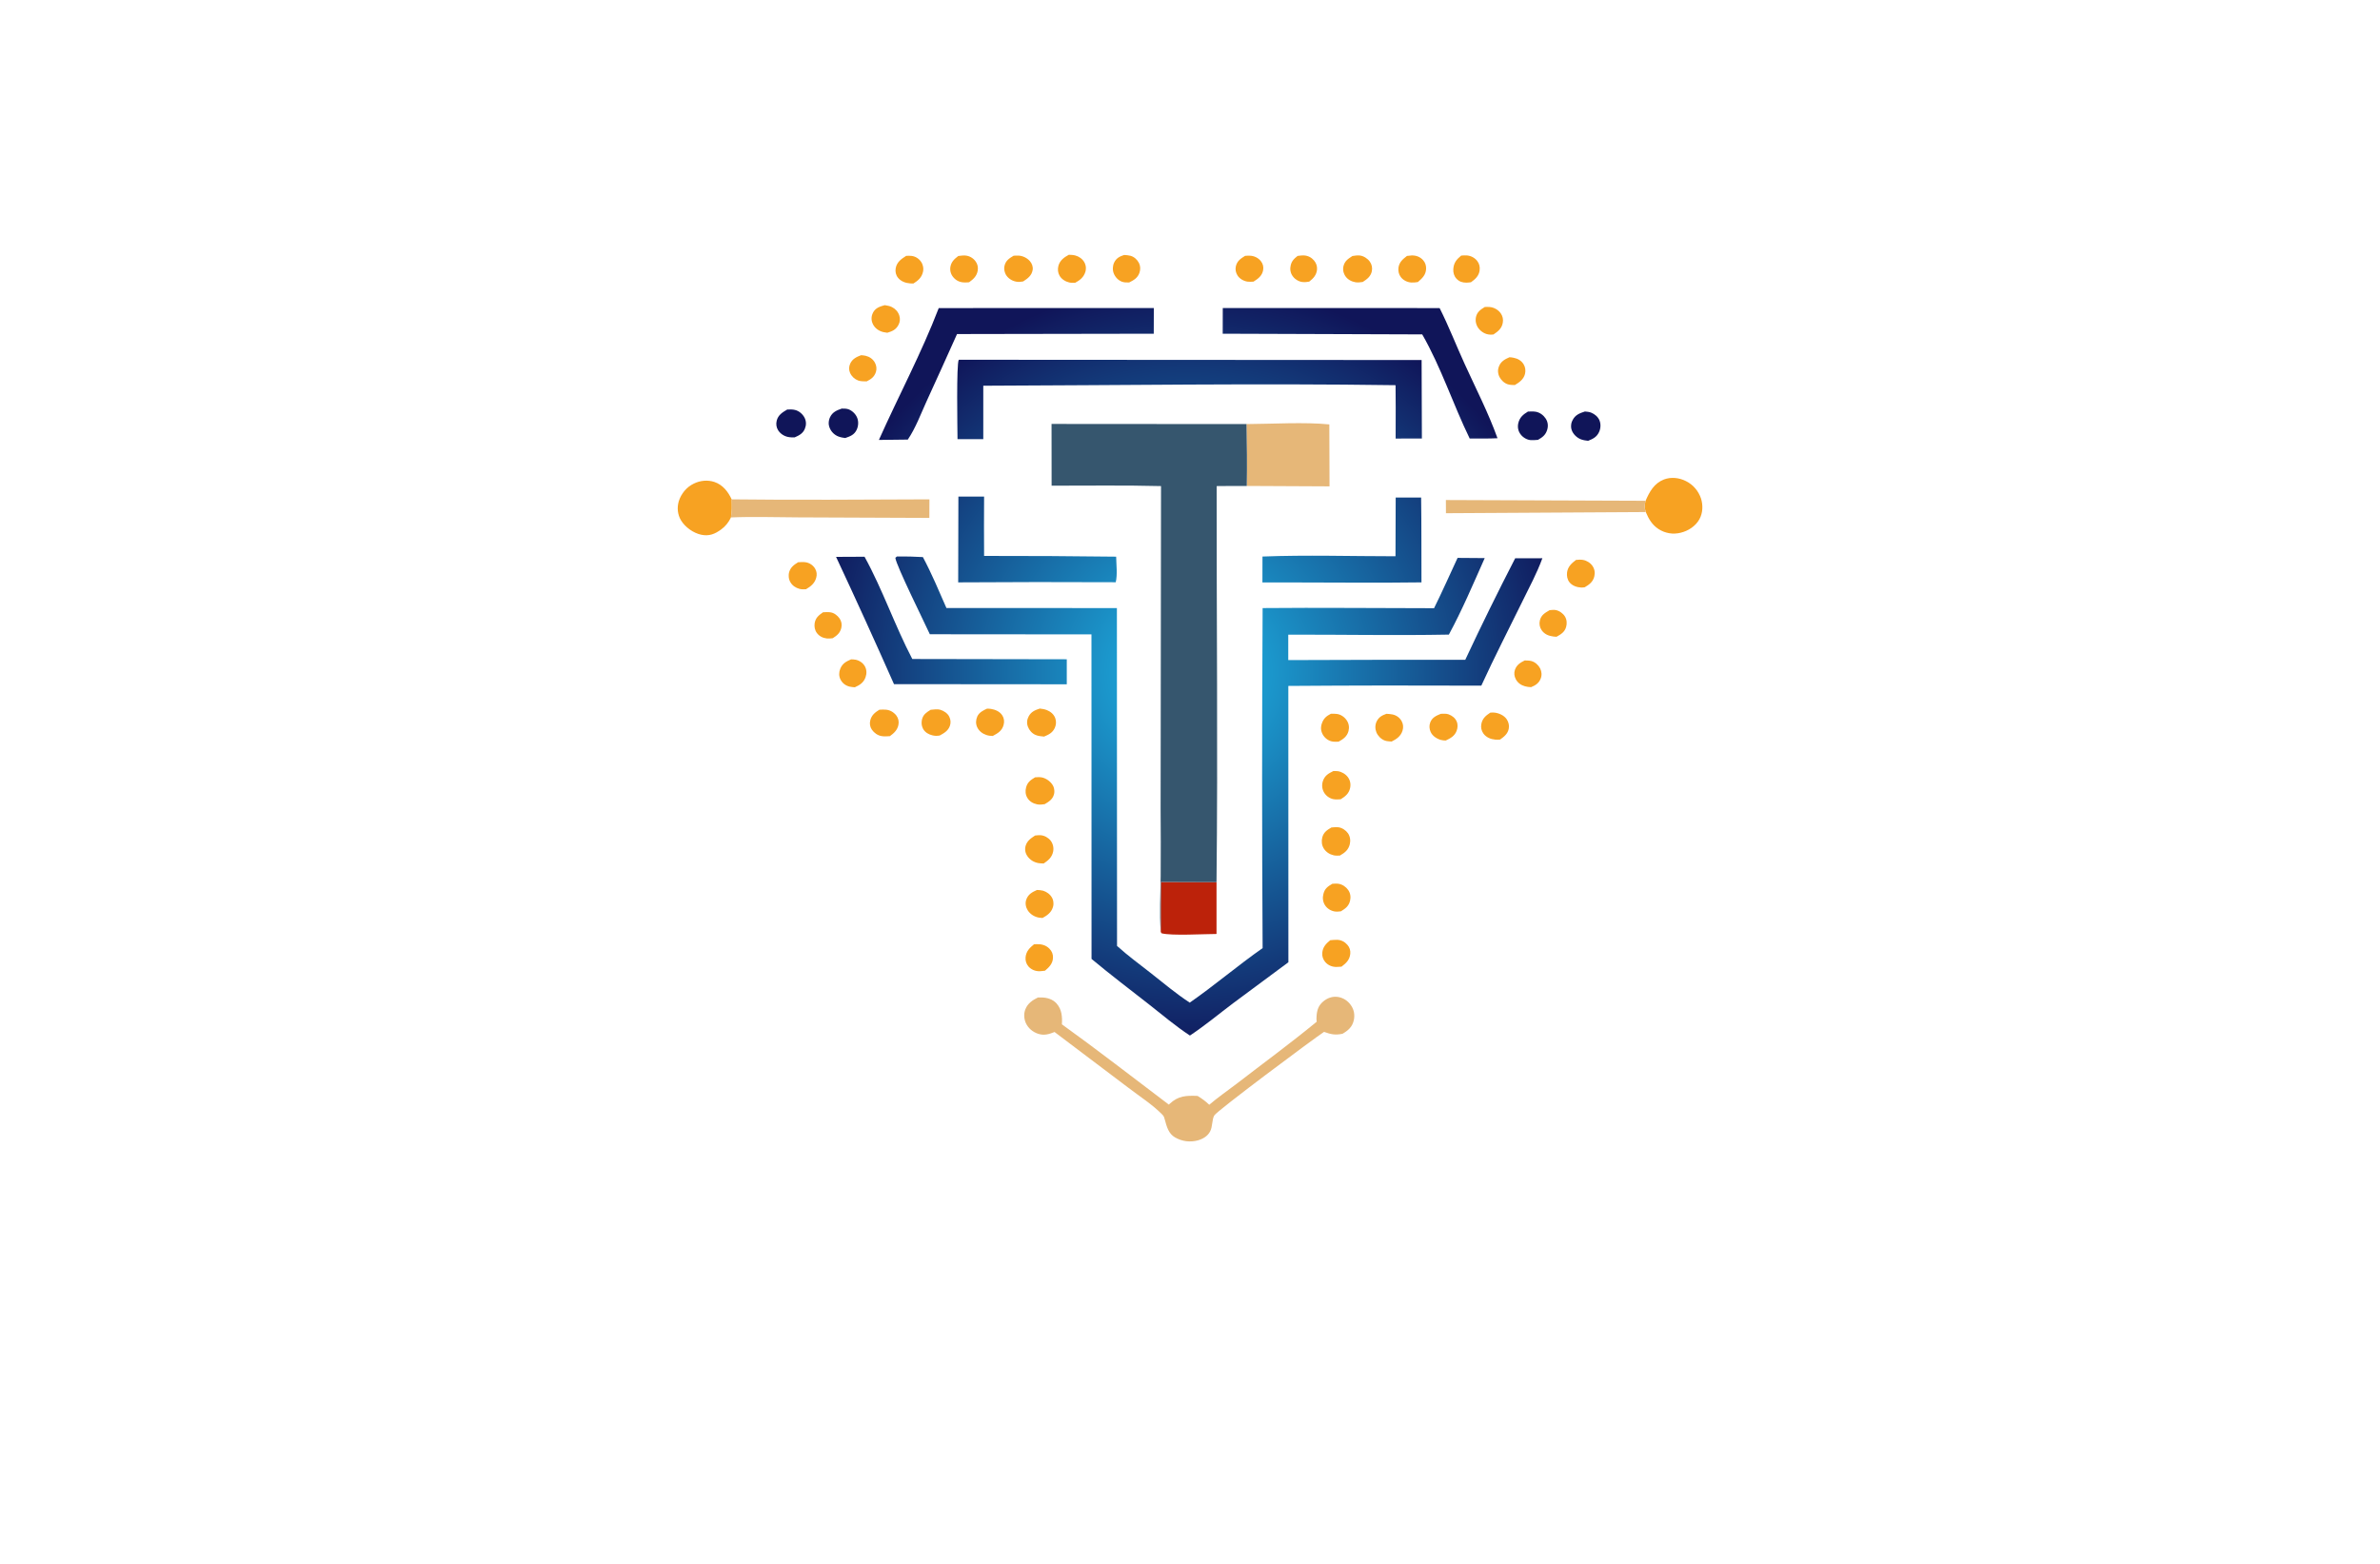 <?xml version="1.0" encoding="utf-8"?>
<!-- Generator: Adobe Illustrator 27.8.1, SVG Export Plug-In . SVG Version: 6.00 Build 0)  -->
<svg version="1.1" xmlns="http://www.w3.org/2000/svg" xmlns:xlink="http://www.w3.org/1999/xlink" x="0px" y="0px"
	 viewBox="0 0 350 230" style="enable-background:new 0 0 350 230;" xml:space="preserve">
<style type="text/css">
	.st0{fill:#DEEDF4;}
	.st1{fill:#A4CCE5;}
	.st2{fill:#E9F4F6;}
	.st3{fill:#DFECF2;}
	.st4{fill:#DCE9F1;}
	.st5{fill:#87B7DD;}
	.st6{fill:#7BB2D9;}
	.st7{fill:#EBF2FA;}
	.st8{fill:#FFEABB;}
	.st9{fill:#D3C7AE;}
	.st10{fill:#CAFFFC;}
	.st11{fill:#BFF7BA;}
	.st12{fill:#FFE0A1;}
	.st13{fill:#00A3F4;}
	.st14{fill:#460048;}
	.st15{fill:#00DBFF;}
	.st16{fill:#0B5F78;}
	.st17{fill:#BF0080;}
	.st18{fill:#FF1400;}
	.st19{fill:#008DFF;}
	.st20{fill:#C900FF;}
	.st21{fill:#FB9824;}
	.st22{fill:#600463;}
	.st23{fill:#62FF00;}
	.st24{fill:#005FFF;}
	.st25{fill:#FFCE00;}
	.st26{fill:#A58DF3;}
	.st27{fill:#F383FF;}
	.st28{fill:#FF9269;}
	.st29{fill:#32897F;}
	.st30{fill:#44A3C5;}
	.st31{fill:url(#SVGID_1_);}
	.st32{fill:url(#SVGID_00000057122677985965046000000013519736787930416011_);}
	.st33{fill:#FCB763;}
	.st34{fill:#29CDEB;}
	.st35{fill:#155F98;}
	.st36{fill:url(#SVGID_00000010287274057054583210000005170924344779051652_);}
	.st37{fill:#EA4327;}
	.st38{fill:#11417E;}
	.st39{fill:url(#SVGID_00000140012063181510934550000012222784693876063664_);}
	.st40{fill:url(#SVGID_00000008129294124708556530000007006213272583338670_);}
	.st41{fill:#F7A222;}
	.st42{fill:#BC220A;}
	.st43{fill:#E6B778;}
	.st44{fill:#36566E;}
	.st45{fill:url(#SVGID_00000043447885057771171400000018229904298508698544_);}
	.st46{fill:url(#SVGID_00000094582072351779630020000009810586191265804445_);}
	.st47{fill:url(#SVGID_00000078034715534102636830000010499503929310878851_);}
	.st48{fill:#0C7CB3;}
	.st49{fill:url(#SVGID_00000150788898743143090140000004972414674328538045_);}
	.st50{fill:url(#SVGID_00000124858064100834371190000017914394389184879768_);}
	.st51{fill:url(#SVGID_00000053516923770214012370000006103614634897088922_);}
	.st52{fill:url(#SVGID_00000083079690056136534870000018347914291310877838_);}
	.st53{fill:#FEFEFE;}
	.st54{fill:#12BAE0;}
	.st55{fill:#09538B;}
	.st56{fill:#0B9DCB;}
	.st57{fill:url(#SVGID_00000067918581089005015800000002999965730431826840_);}
	.st58{fill:#0E2462;}
	.st59{fill:url(#SVGID_00000157986809994960938560000001820814021950868641_);}
	.st60{fill:#D1832B;}
	.st61{fill:#F1B052;}
	.st62{fill:url(#SVGID_00000147220127928034605630000018080570599507483319_);}
	.st63{fill:#125999;}
	.st64{fill:#0A2150;}
	.st65{fill:url(#SVGID_00000130614346610407566980000012492363753987424896_);}
	.st66{fill:#88A5AE;}
	.st67{fill:#E0912E;}
	.st68{fill:#0B1557;}
	.st69{fill:#1E3D78;}
	.st70{fill:#F3803B;}
	.st71{fill:url(#SVGID_00000114760920120162333480000015531609291203615649_);}
	.st72{fill:url(#SVGID_00000041272754375852325470000008813344003918716840_);}
	.st73{fill:url(#SVGID_00000045621200681968748970000002476104935789664672_);}
	.st74{fill:url(#SVGID_00000167391071983460793710000018128527190702720435_);}
	.st75{fill:url(#SVGID_00000115475569030258232750000004108126620704931990_);}
	.st76{fill:url(#SVGID_00000017476213446946046310000010832405818180171142_);}
	.st77{fill:#56D7CE;}
	.st78{fill:url(#SVGID_00000032644382833333820590000001643624460224616867_);}
	.st79{fill:url(#SVGID_00000096775434002522863150000006450068797875527059_);}
	.st80{fill:#0B6F92;}
	.st81{fill:#90DEDC;}
	.st82{fill:#48C8C8;}
	.st83{fill:#012B51;}
	.st84{fill:#0694AD;}
	.st85{fill:url(#SVGID_00000176025305256837355440000013060806040931901104_);}
	.st86{fill:#3AEE3F;}
	.st87{fill:#18A935;}
	.st88{fill:url(#SVGID_00000141421026397017603960000007224062335618608033_);}
	.st89{fill:#31C1F9;}
	.st90{fill:#14A333;}
	.st91{fill:#6091D0;}
	.st92{fill:#597396;}
	.st93{fill:url(#SVGID_00000052075316750198589710000008062081611220524698_);}
	.st94{fill:#5FAEEB;}
	.st95{fill:url(#SVGID_00000131365690513101187670000004567295930575475091_);}
	.st96{fill:#EF9551;}
	.st97{fill:url(#SVGID_00000039845825009999368250000014928943674056346275_);}
	.st98{fill:url(#SVGID_00000084490185651218208570000014857543881425593773_);}
	.st99{fill:url(#SVGID_00000000190931536065344360000007745100713585775750_);}
	.st100{fill:#EDC462;}
	.st101{fill:#399F91;}
	.st102{fill:#193B4B;}
	.st103{fill:url(#SVGID_00000170273748531309833520000014166671644821081769_);}
</style>
<g id="Layer_1">
</g>
<g id="Layer_2">
</g>
<g id="Layer_3">
</g>
<g id="Layer_4">
</g>
<g id="Layer_5">
</g>
<g id="Layer_6">
</g>
<g id="Layer_7">
</g>
<g id="Layer_8">
</g>
<g id="Layer_9">
</g>
<g id="Layer_10">
</g>
<g id="Layer_11">
</g>
<g id="Layer_12">
</g>
<g id="Layer_13">
</g>
<g id="Layer_14">
</g>
<g id="_x31_-15">
	<g>
		<path class="st41" d="M126.63,52.24c0.23,0.01,0.46,0.04,0.69,0.09c0.57,0.14,1.05,0.48,1.34,1c0.23,0.42,0.3,0.92,0.15,1.38
			c-0.23,0.72-0.71,1.06-1.36,1.38c-0.39-0.01-0.88,0.01-1.25-0.13c-0.53-0.2-0.96-0.6-1.19-1.12c-0.2-0.45-0.18-0.93,0.03-1.38
			C125.36,52.78,125.96,52.49,126.63,52.24z M224.23,97.13c0.33,0.01,0.69,0.01,1.01,0.1c0.53,0.16,1,0.58,1.25,1.07
			c0.24,0.48,0.28,1.03,0.07,1.53c-0.27,0.66-0.76,0.97-1.4,1.23c-0.31-0.01-0.6-0.04-0.91-0.13c-0.57-0.16-1.06-0.5-1.34-1.04
			c-0.23-0.44-0.29-0.93-0.12-1.4C223.05,97.78,223.57,97.45,224.23,97.13z M121.03,90.05c0.36-0.02,0.75-0.05,1.12,0.01
			c0.52,0.08,1.01,0.46,1.31,0.89c0.28,0.4,0.38,0.88,0.27,1.36c-0.17,0.77-0.62,1.14-1.26,1.55c-0.3,0.04-0.57,0.07-0.87,0.04
			c-0.58-0.06-1.1-0.32-1.46-0.79c-0.31-0.41-0.41-0.93-0.34-1.43C119.93,90.87,120.38,90.5,121.03,90.05z M227.88,89.74
			c0.29-0.03,0.6-0.07,0.89-0.02c0.54,0.1,1.08,0.48,1.37,0.95c0.28,0.46,0.32,1.04,0.17,1.55c-0.22,0.75-0.76,1.07-1.41,1.43
			c-0.14-0.01-0.29-0.01-0.43-0.03c-0.71-0.09-1.34-0.33-1.76-0.94c-0.29-0.42-0.38-0.93-0.26-1.43
			C226.65,90.44,227.2,90.14,227.88,89.74z M190.82,37.64c0.32-0.04,0.66-0.09,0.98-0.07c0.57,0.04,1.07,0.3,1.44,0.74
			c0.32,0.38,0.48,0.83,0.44,1.33c-0.07,0.8-0.54,1.31-1.15,1.78c-0.33,0.05-0.63,0.1-0.96,0.06c-0.07-0.01-0.14-0.02-0.21-0.03
			c-0.07-0.01-0.14-0.03-0.21-0.06c-0.07-0.02-0.14-0.05-0.2-0.08c-0.07-0.03-0.13-0.06-0.19-0.1c-0.06-0.04-0.12-0.07-0.18-0.12
			c-0.06-0.04-0.11-0.09-0.17-0.13c-0.05-0.05-0.11-0.1-0.15-0.15c-0.05-0.05-0.09-0.11-0.14-0.17c-0.04-0.05-0.07-0.1-0.1-0.15
			c-0.03-0.05-0.06-0.11-0.09-0.16c-0.03-0.05-0.05-0.11-0.07-0.17c-0.02-0.06-0.04-0.12-0.05-0.17c-0.02-0.06-0.03-0.12-0.04-0.18
			c-0.01-0.06-0.02-0.12-0.02-0.18c0-0.06,0-0.12,0-0.18c0-0.06,0.01-0.12,0.02-0.18C189.86,38.49,190.23,38.1,190.82,37.64z
			 M183.1,37.63c0.26-0.02,0.52-0.04,0.77-0.02c0.6,0.04,1.16,0.31,1.54,0.78c0.32,0.39,0.44,0.88,0.34,1.37
			c-0.16,0.82-0.75,1.25-1.41,1.66c-0.3,0.02-0.59,0.04-0.89,0c-0.56-0.08-1.17-0.43-1.47-0.92c-0.25-0.41-0.34-0.85-0.24-1.32
			C181.92,38.38,182.44,38.04,183.1,37.63z M214.88,37.59c0.29-0.02,0.58-0.05,0.87-0.02c0.59,0.06,1.12,0.34,1.49,0.81
			c0.32,0.41,0.42,0.9,0.35,1.41c-0.12,0.81-0.64,1.27-1.27,1.72c-0.23,0.03-0.46,0.06-0.69,0.06c-0.57,0-1.05-0.15-1.45-0.59
			c-0.35-0.38-0.49-0.88-0.46-1.39C213.78,38.66,214.19,38.16,214.88,37.59z M221.98,52.54c0.21,0.01,0.41,0.03,0.62,0.08
			c0.61,0.12,1.14,0.42,1.47,0.97c0.26,0.44,0.31,0.93,0.19,1.42c-0.2,0.78-0.83,1.23-1.49,1.62c-0.34-0.01-0.71-0.01-1.03-0.11
			c-0.53-0.17-0.99-0.61-1.24-1.1c-0.03-0.06-0.06-0.12-0.08-0.19c-0.02-0.06-0.04-0.13-0.06-0.19c-0.02-0.07-0.03-0.13-0.04-0.2
			c-0.01-0.07-0.01-0.13-0.02-0.2c0-0.07,0-0.13,0-0.2c0.01-0.07,0.01-0.13,0.03-0.2c0.01-0.07,0.03-0.13,0.05-0.2
			c0.02-0.06,0.04-0.13,0.07-0.19C220.73,53.14,221.32,52.83,221.98,52.54z M211.89,104.98c0.36-0.01,0.8-0.05,1.14,0.08
			c0.51,0.19,0.96,0.53,1.18,1.03c0.2,0.45,0.17,0.97-0.01,1.42c-0.29,0.75-0.9,1.07-1.59,1.4c-0.25-0.01-0.49-0.02-0.73-0.09
			c-0.6-0.17-1.23-0.58-1.49-1.17c-0.2-0.45-0.24-0.93-0.06-1.4C210.61,105.52,211.2,105.26,211.89,104.98z M125.16,96.97
			c0.23,0.01,0.47,0.01,0.69,0.06c0.55,0.12,1.05,0.46,1.33,0.95c0.28,0.49,0.3,1.08,0.11,1.61c-0.28,0.8-0.84,1.16-1.58,1.49
			c-0.26-0.02-0.52-0.04-0.78-0.1c-0.59-0.15-1.05-0.5-1.33-1.05c-0.25-0.5-0.24-1.07-0.03-1.58
			C123.9,97.56,124.42,97.3,125.16,96.97z M145.16,104.22c0.2,0.01,0.39,0.01,0.58,0.04c0.65,0.11,1.3,0.39,1.66,0.96
			c0.27,0.42,0.32,0.91,0.19,1.39c-0.23,0.87-0.84,1.23-1.6,1.63c-0.34-0.01-0.63-0.04-0.95-0.15c-0.58-0.2-1.08-0.58-1.34-1.15
			c-0.23-0.51-0.2-1.06,0.02-1.57C143.99,104.77,144.61,104.47,145.16,104.22z M165.31,37.5c0.32,0.02,0.64,0.04,0.94,0.12
			c0.54,0.15,0.99,0.56,1.24,1.05c0.23,0.45,0.24,0.97,0.08,1.44c-0.26,0.76-0.82,1.09-1.51,1.43c-0.36,0.01-0.72,0.02-1.07-0.11
			c-0.56-0.21-1-0.69-1.21-1.24c-0.02-0.06-0.04-0.12-0.06-0.19c-0.02-0.06-0.03-0.13-0.04-0.19c-0.01-0.07-0.02-0.13-0.02-0.2
			c0-0.07-0.01-0.13,0-0.2c0-0.07,0.01-0.13,0.02-0.2c0.01-0.07,0.02-0.13,0.03-0.19c0.01-0.06,0.03-0.13,0.05-0.19
			c0.02-0.06,0.05-0.12,0.07-0.18C164.15,37.97,164.62,37.73,165.31,37.5z M149.06,37.61c0.23-0.01,0.45-0.03,0.68-0.02
			c0.64,0.02,1.29,0.33,1.71,0.81c0.31,0.35,0.49,0.84,0.41,1.3c-0.14,0.84-0.72,1.25-1.39,1.69c-0.28,0.04-0.55,0.09-0.83,0.06
			c-0.64-0.06-1.26-0.39-1.63-0.92c-0.04-0.05-0.07-0.1-0.1-0.16c-0.03-0.05-0.06-0.11-0.08-0.17c-0.02-0.06-0.05-0.12-0.06-0.18
			c-0.02-0.06-0.03-0.12-0.05-0.18c-0.01-0.06-0.02-0.12-0.03-0.18c-0.01-0.06-0.01-0.12-0.01-0.19c0-0.06,0-0.12,0.01-0.19
			c0.01-0.06,0.02-0.12,0.03-0.18C147.9,38.33,148.4,38,149.06,37.61z M152.06,138.88c0.13-0.01,0.25-0.02,0.38-0.02
			c0.73-0.02,1.38,0.14,1.9,0.68c0.36,0.36,0.54,0.83,0.51,1.34c-0.04,0.84-0.56,1.37-1.17,1.88c-0.26,0.03-0.53,0.07-0.79,0.08
			c-0.62,0.01-1.21-0.22-1.63-0.68c-0.34-0.39-0.49-0.87-0.44-1.38C150.91,139.9,151.42,139.4,152.06,138.88z M218.35,45.15
			c0.23-0.01,0.46-0.02,0.69,0c0.65,0.05,1.27,0.39,1.65,0.92c0.29,0.41,0.4,0.89,0.31,1.38c-0.14,0.85-0.69,1.29-1.37,1.74
			c-0.24,0.02-0.27,0.03-0.53,0.02c-0.66-0.03-1.29-0.41-1.68-0.93c-0.04-0.06-0.08-0.12-0.12-0.18c-0.04-0.06-0.07-0.13-0.1-0.19
			c-0.03-0.07-0.06-0.13-0.08-0.2c-0.02-0.07-0.04-0.14-0.06-0.21c-0.02-0.07-0.03-0.14-0.04-0.21c-0.01-0.07-0.01-0.14-0.01-0.22
			c0-0.07,0-0.14,0.01-0.22c0.01-0.07,0.02-0.14,0.03-0.21C217.22,45.88,217.71,45.54,218.35,45.15z M219.16,104.81
			c0.19-0.01,0.37-0.03,0.56-0.01c0.67,0.05,1.48,0.41,1.86,0.99c0.27,0.41,0.38,0.87,0.3,1.35c-0.13,0.77-0.68,1.2-1.28,1.63
			c-0.23,0.02-0.46,0.03-0.69,0.01c-0.68-0.06-1.33-0.32-1.75-0.88c-0.31-0.42-0.42-0.94-0.31-1.45
			C218.02,105.64,218.5,105.25,219.16,104.81z M140.92,37.65c0.34-0.04,0.68-0.09,1.03-0.07c0.59,0.04,1.13,0.35,1.49,0.82
			c0.32,0.41,0.43,0.91,0.34,1.41c-0.14,0.8-0.63,1.24-1.26,1.7c-0.21,0.02-0.42,0.04-0.63,0.03c-0.65,0-1.2-0.21-1.64-0.7
			c-0.38-0.41-0.56-0.94-0.5-1.5C139.86,38.54,140.31,38.12,140.92,37.65z M203.89,104.98c0.3,0.02,0.61,0.03,0.91,0.1
			c0.58,0.13,1.06,0.48,1.34,1.01c0.23,0.43,0.26,0.92,0.11,1.38c-0.26,0.81-0.87,1.23-1.6,1.59c-0.35-0.03-0.71-0.03-1.04-0.16
			c-0.54-0.22-0.98-0.67-1.2-1.2c-0.21-0.52-0.2-1.09,0.04-1.6C202.78,105.45,203.24,105.21,203.89,104.98z M152.5,130.89
			c0.3,0.01,0.61,0.03,0.9,0.11c0.53,0.16,1.04,0.53,1.31,1.03c0.03,0.05,0.05,0.11,0.08,0.17c0.02,0.06,0.04,0.11,0.06,0.17
			c0.02,0.06,0.03,0.12,0.04,0.18c0.01,0.06,0.02,0.12,0.02,0.18c0.01,0.06,0.01,0.12,0.01,0.18c0,0.06,0,0.12-0.01,0.18
			c-0.01,0.06-0.02,0.12-0.03,0.18c-0.01,0.06-0.03,0.12-0.05,0.18c-0.25,0.78-0.84,1.19-1.52,1.56c-0.17-0.01-0.34-0.02-0.5-0.05
			c-0.66-0.1-1.31-0.5-1.67-1.07c-0.29-0.45-0.4-1.03-0.23-1.55C151.18,131.54,151.77,131.21,152.5,130.89z M206.91,37.64
			c0.23-0.03,0.45-0.06,0.68-0.07c0.64-0.02,1.23,0.19,1.67,0.67c0.34,0.37,0.49,0.83,0.46,1.33c-0.05,0.88-0.58,1.37-1.21,1.91
			c-0.32,0.05-0.64,0.09-0.97,0.07c-0.59-0.04-1.16-0.32-1.53-0.79c-0.31-0.4-0.42-0.91-0.35-1.42
			C205.79,38.53,206.29,38.12,206.91,37.64z M130.11,44.88c0.35,0.06,0.71,0.11,1.03,0.27c0.52,0.25,0.93,0.69,1.11,1.25
			c0.15,0.46,0.11,0.95-0.12,1.38c-0.37,0.71-0.91,0.94-1.64,1.16c-0.38-0.05-0.74-0.1-1.08-0.27c-0.54-0.25-0.97-0.7-1.15-1.27
			c-0.02-0.06-0.03-0.12-0.05-0.18c-0.01-0.06-0.02-0.12-0.03-0.19c-0.01-0.06-0.01-0.13-0.01-0.19c0-0.06,0-0.13,0.01-0.19
			c0.01-0.06,0.02-0.12,0.03-0.19c0.01-0.06,0.03-0.12,0.05-0.18c0.02-0.06,0.04-0.12,0.07-0.18c0.02-0.06,0.05-0.11,0.08-0.17
			C128.79,45.26,129.41,45.08,130.11,44.88z M133.26,37.63c0.27-0.01,0.55-0.03,0.82,0.01c0.07,0.01,0.14,0.02,0.2,0.04
			c0.07,0.02,0.13,0.04,0.2,0.06c0.07,0.02,0.13,0.05,0.19,0.08c0.06,0.03,0.12,0.06,0.18,0.1c0.06,0.04,0.12,0.08,0.17,0.12
			c0.05,0.04,0.11,0.09,0.16,0.14c0.05,0.05,0.1,0.1,0.14,0.15c0.05,0.05,0.09,0.11,0.13,0.17c0.04,0.05,0.07,0.11,0.1,0.16
			c0.03,0.06,0.06,0.11,0.08,0.17c0.02,0.06,0.05,0.12,0.06,0.18c0.02,0.06,0.03,0.12,0.05,0.18c0.01,0.06,0.02,0.12,0.03,0.19
			c0.01,0.06,0.01,0.13,0.01,0.19c0,0.06,0,0.13-0.01,0.19c-0.01,0.06-0.02,0.12-0.03,0.19c-0.17,0.84-0.71,1.31-1.4,1.74
			c-0.24,0-0.24,0.01-0.5-0.01c-0.67-0.05-1.35-0.29-1.78-0.83c-0.32-0.4-0.43-0.9-0.34-1.4C131.89,38.54,132.52,38.1,133.26,37.63z
			 M117.37,82.69c0.38-0.02,0.78-0.06,1.16,0.01c0.56,0.1,1.07,0.46,1.35,0.95c0.24,0.41,0.28,0.88,0.15,1.33
			c-0.23,0.82-0.8,1.27-1.5,1.68c-0.33,0.02-0.61,0.03-0.94-0.05c-0.55-0.14-1.07-0.48-1.35-0.98c-0.03-0.06-0.06-0.11-0.09-0.17
			c-0.03-0.06-0.05-0.12-0.07-0.18c-0.02-0.06-0.04-0.12-0.05-0.18c-0.01-0.06-0.02-0.12-0.03-0.19c-0.01-0.06-0.01-0.13-0.01-0.19
			c0-0.06,0-0.13,0-0.19c0-0.06,0.01-0.13,0.02-0.19c0.01-0.06,0.02-0.12,0.04-0.19C116.26,83.43,116.75,83.07,117.37,82.69z
			 M157.18,37.47c0.31,0.01,0.64,0.02,0.94,0.1c0.55,0.14,1.06,0.5,1.34,1c0.03,0.05,0.06,0.1,0.08,0.16
			c0.02,0.05,0.04,0.11,0.06,0.17c0.02,0.06,0.03,0.11,0.05,0.17c0.01,0.06,0.02,0.12,0.03,0.18c0.01,0.06,0.01,0.12,0.01,0.18
			c0,0.06,0,0.12-0.01,0.18c-0.01,0.06-0.01,0.12-0.02,0.18c-0.01,0.06-0.02,0.12-0.04,0.17c-0.24,0.81-0.8,1.25-1.51,1.63
			c-0.29,0-0.58,0.02-0.87-0.05c-0.57-0.13-1.12-0.48-1.42-0.99c-0.26-0.45-0.3-0.96-0.17-1.46
			C155.88,38.27,156.5,37.84,157.18,37.47z M136.86,104.39c0.43-0.04,0.99-0.13,1.4-0.01c0.53,0.16,1.09,0.51,1.34,1.03
			c0.21,0.44,0.25,0.88,0.09,1.34c-0.26,0.73-0.84,1.07-1.49,1.42c-0.39,0.07-0.69,0.07-1.07-0.02c-0.55-0.13-1.07-0.42-1.36-0.92
			c-0.03-0.05-0.06-0.11-0.08-0.17c-0.03-0.06-0.05-0.12-0.07-0.18c-0.02-0.06-0.04-0.12-0.05-0.18c-0.01-0.06-0.02-0.12-0.03-0.19
			c-0.01-0.06-0.01-0.13-0.01-0.19c0-0.06,0-0.13,0.01-0.19c0.01-0.06,0.01-0.12,0.02-0.19c0.01-0.06,0.03-0.12,0.04-0.18
			C135.79,105.06,136.26,104.76,136.86,104.39z M195.62,138.28c0.34-0.03,0.68-0.07,1.02-0.06c0.6,0.02,1.1,0.28,1.5,0.73
			c0.33,0.37,0.48,0.83,0.43,1.33c-0.1,0.91-0.6,1.36-1.29,1.89c-0.25,0.02-0.5,0.04-0.75,0.04c-0.64,0-1.2-0.23-1.63-0.71
			c-0.32-0.37-0.49-0.84-0.45-1.33C194.51,139.31,194.98,138.8,195.62,138.28z M129.32,104.38c0.35-0.02,0.69-0.04,1.04,0
			c0.07,0.01,0.14,0.02,0.21,0.04c0.07,0.02,0.14,0.04,0.21,0.06c0.07,0.02,0.14,0.05,0.2,0.08c0.07,0.03,0.13,0.06,0.19,0.1
			c0.06,0.04,0.12,0.08,0.18,0.12c0.06,0.04,0.12,0.09,0.17,0.14c0.05,0.05,0.11,0.1,0.16,0.15c0.05,0.05,0.1,0.11,0.14,0.17
			c0.3,0.4,0.4,0.88,0.3,1.37c-0.15,0.76-0.66,1.23-1.26,1.66c-0.4,0.02-0.82,0.06-1.21-0.01c-0.58-0.09-1.1-0.47-1.43-0.94
			c-0.28-0.41-0.36-0.89-0.24-1.37C128.17,105.18,128.67,104.78,129.32,104.38z M231.76,82.35c0.33-0.03,0.66-0.06,0.99-0.01
			c0.55,0.08,1.11,0.42,1.43,0.88c0.32,0.46,0.41,1,0.28,1.54c-0.19,0.81-0.73,1.21-1.41,1.61c-0.18,0.02-0.35,0.05-0.53,0.04
			c-0.63-0.03-1.32-0.27-1.72-0.78c-0.32-0.41-0.41-0.93-0.35-1.44C230.56,83.34,231.12,82.84,231.76,82.35z M195.93,129.98
			c0.3-0.02,0.61-0.05,0.91,0c0.56,0.08,1.1,0.45,1.42,0.91c0.33,0.46,0.41,1.04,0.28,1.58c-0.2,0.81-0.67,1.14-1.35,1.56
			c-0.3,0.03-0.61,0.07-0.92,0.02c-0.58-0.1-1.12-0.44-1.43-0.94c-0.31-0.49-0.37-1.09-0.22-1.64
			C194.81,130.69,195.26,130.37,195.93,129.98z M195.73,104.97c0.29,0,0.58-0.01,0.86,0.03c0.58,0.07,1.12,0.44,1.45,0.93
			c0.33,0.48,0.41,1.03,0.27,1.59c-0.21,0.79-0.78,1.19-1.46,1.56c-0.34,0.01-0.71,0.03-1.04-0.05c-0.55-0.14-1.03-0.53-1.3-1.03
			c-0.03-0.06-0.06-0.12-0.09-0.19c-0.03-0.06-0.05-0.13-0.07-0.19c-0.02-0.07-0.04-0.13-0.05-0.2c-0.01-0.07-0.02-0.14-0.03-0.2
			c-0.01-0.07-0.01-0.14,0-0.21c0-0.07,0.01-0.14,0.02-0.21c0.01-0.07,0.02-0.14,0.04-0.2c0.02-0.07,0.04-0.13,0.06-0.2
			C194.64,105.66,195.06,105.31,195.73,104.97z M198.89,37.65c0.36-0.05,0.75-0.12,1.1-0.07c0.56,0.07,1.12,0.44,1.45,0.89
			c0.3,0.41,0.4,0.92,0.3,1.42c-0.16,0.77-0.71,1.18-1.34,1.58c-0.36,0.05-0.71,0.1-1.07,0.04c-0.57-0.09-1.14-0.4-1.47-0.88
			c-0.04-0.05-0.07-0.1-0.1-0.16c-0.03-0.06-0.06-0.11-0.08-0.17s-0.05-0.12-0.07-0.18c-0.02-0.06-0.03-0.12-0.05-0.18
			c-0.01-0.06-0.02-0.12-0.03-0.19c-0.01-0.06-0.01-0.13-0.01-0.19c0-0.06,0-0.13,0.01-0.19c0.01-0.06,0.02-0.12,0.03-0.19
			C197.74,38.39,198.25,38.06,198.89,37.65z M152.22,122.88c0.27-0.03,0.56-0.06,0.83-0.04c0.55,0.04,1.13,0.37,1.46,0.8
			c0.34,0.44,0.47,1.03,0.37,1.57c-0.16,0.85-0.7,1.32-1.39,1.78c-0.26,0-0.51-0.01-0.76-0.05c-0.68-0.11-1.3-0.49-1.68-1.08
			c-0.03-0.05-0.06-0.11-0.09-0.16c-0.03-0.06-0.05-0.11-0.08-0.17c-0.02-0.06-0.04-0.12-0.06-0.18c-0.02-0.06-0.03-0.12-0.04-0.18
			c-0.01-0.06-0.02-0.12-0.02-0.19c0-0.06,0-0.12,0-0.19c0-0.06,0.01-0.12,0.02-0.19c0.01-0.06,0.02-0.12,0.04-0.18
			C151.03,123.67,151.59,123.29,152.22,122.88z M152.91,104.21c0.36,0.04,0.69,0.09,1.03,0.22c0.55,0.22,1.03,0.61,1.24,1.18
			c0.18,0.47,0.14,0.99-0.06,1.44c-0.33,0.72-0.88,0.99-1.58,1.28c-0.4-0.03-0.88-0.08-1.25-0.24c-0.52-0.22-0.94-0.7-1.13-1.22
			c-0.19-0.51-0.14-1.05,0.12-1.52C151.64,104.68,152.2,104.44,152.91,104.21z M152.22,114.32c0.33-0.02,0.68-0.05,1.01,0.02
			c0.61,0.13,1.23,0.57,1.56,1.1c0.03,0.05,0.06,0.11,0.09,0.16c0.03,0.06,0.05,0.11,0.07,0.17c0.02,0.06,0.04,0.12,0.05,0.18
			c0.01,0.06,0.03,0.12,0.03,0.18c0.01,0.06,0.01,0.12,0.02,0.18c0,0.06,0,0.12,0,0.18c0,0.06-0.01,0.12-0.02,0.18
			c-0.01,0.06-0.02,0.12-0.04,0.18c-0.21,0.73-0.75,1.06-1.36,1.42c-0.37,0.06-0.75,0.1-1.13,0.02c-0.58-0.12-1.1-0.42-1.41-0.93
			c-0.29-0.47-0.34-1.04-0.19-1.57C151.1,115.04,151.57,114.71,152.22,114.32z M196.08,113.4c0.22,0,0.44-0.01,0.66,0.02
			c0.56,0.08,1.14,0.42,1.48,0.88c0.35,0.47,0.45,1.05,0.32,1.62c-0.18,0.8-0.71,1.22-1.38,1.63c-0.34,0.02-0.7,0.05-1.04-0.01
			c-0.57-0.1-1.09-0.47-1.39-0.96c-0.31-0.51-0.37-1.1-0.2-1.67C194.8,114.08,195.34,113.76,196.08,113.4z M195.79,121.7
			c0.34-0.03,0.7-0.07,1.04-0.03c0.54,0.07,1.09,0.44,1.4,0.88c0.32,0.47,0.4,1.06,0.27,1.61c-0.21,0.85-0.73,1.25-1.46,1.67
			c-0.3,0.01-0.61,0.03-0.91-0.04c-0.59-0.13-1.13-0.48-1.45-0.99c-0.31-0.48-0.37-1.08-0.23-1.63
			C194.65,122.41,195.13,122.09,195.79,121.7z M107.49,76.11c-0.34,0.71-0.81,1.3-1.44,1.76c-0.92,0.67-1.75,1.01-2.9,0.78
			c-1.17-0.24-2.38-1.1-3-2.12c-0.51-0.85-0.61-1.86-0.33-2.81c0.04-0.14,0.09-0.28,0.15-0.41c0.06-0.13,0.12-0.27,0.19-0.39
			c0.07-0.13,0.14-0.25,0.23-0.37c0.08-0.12,0.17-0.24,0.26-0.35s0.19-0.22,0.3-0.32c0.1-0.1,0.21-0.2,0.33-0.29
			c0.11-0.09,0.23-0.17,0.36-0.25c0.12-0.08,0.25-0.15,0.38-0.21c0.94-0.47,2.06-0.58,3.06-0.24c1.22,0.42,1.99,1.42,2.52,2.55
			C107.63,74.36,107.67,75.19,107.49,76.11z M242,73.65c0.57-1.33,1.26-2.57,2.69-3.13c1.04-0.4,2.24-0.27,3.23,0.23
			c0.13,0.07,0.26,0.14,0.38,0.21c0.12,0.08,0.24,0.16,0.36,0.25c0.12,0.09,0.23,0.18,0.33,0.28c0.11,0.1,0.21,0.21,0.3,0.32
			c0.1,0.11,0.18,0.22,0.27,0.34c0.08,0.12,0.16,0.24,0.23,0.37c0.07,0.13,0.14,0.26,0.2,0.39c0.06,0.13,0.11,0.27,0.16,0.41
			c0.31,0.99,0.27,2.11-0.23,3.03c-0.56,1.03-1.66,1.74-2.77,2c-0.14,0.03-0.27,0.06-0.41,0.08c-0.14,0.02-0.28,0.03-0.42,0.04
			c-0.14,0.01-0.28,0-0.42,0c-0.14-0.01-0.28-0.02-0.42-0.05c-0.14-0.02-0.27-0.05-0.41-0.09c-0.14-0.04-0.27-0.08-0.4-0.13
			c-0.13-0.05-0.26-0.11-0.38-0.17c-0.13-0.06-0.25-0.13-0.37-0.21c-0.96-0.62-1.47-1.5-1.9-2.53
			C241.83,74.68,241.83,74.28,242,73.65z"/>
		<path class="st42" d="M170.72,129.71l8.18,0.03l0,7.62c-1.81,0-6.62,0.29-8.08-0.1l-0.12-0.19
			C170.69,134.62,170.7,132.16,170.72,129.71z"/>
		<path class="st43" d="M212.63,73.54L242,73.65c-0.17,0.63-0.17,1.03,0.01,1.66l-29.37,0.17L212.63,73.54z M107.58,73.44
			c9.7,0.12,19.4,0.03,29.1,0l-0.01,2.73l-19.32-0.08c-3.27-0.01-6.6-0.13-9.87,0.01C107.67,75.19,107.63,74.36,107.58,73.44z
			 M183.31,62.37c3.74-0.02,8.57-0.32,12.18,0.05l0.03,9.11l-12.17-0.06C183.41,68.44,183.37,65.4,183.31,62.37z M193.63,150.27
			c-0.04-0.27-0.04-0.51-0.02-0.78c0.06-0.93,0.27-1.6,0.99-2.21c0.61-0.51,1.35-0.77,2.14-0.66c0.77,0.11,1.47,0.56,1.91,1.2
			c0.06,0.08,0.11,0.16,0.16,0.25c0.05,0.08,0.09,0.17,0.13,0.26c0.04,0.09,0.07,0.18,0.1,0.27c0.03,0.09,0.05,0.19,0.07,0.28
			c0.02,0.09,0.03,0.19,0.04,0.29c0.01,0.1,0.01,0.19,0.01,0.29c0,0.1-0.01,0.19-0.02,0.29c-0.01,0.1-0.03,0.19-0.05,0.29
			c-0.22,0.99-0.82,1.51-1.66,2c-1.08,0.22-1.69,0.09-2.72-0.28c-1.7,1.13-15.75,11.61-16.14,12.29c-0.36,0.63-0.23,1.61-0.6,2.33
			c-0.37,0.72-1.06,1.12-1.82,1.34c-0.14,0.04-0.28,0.07-0.42,0.09c-0.14,0.02-0.29,0.04-0.43,0.05c-0.14,0.01-0.29,0.01-0.43,0.01
			c-0.14,0-0.29-0.01-0.43-0.03c-0.14-0.02-0.29-0.04-0.43-0.08c-0.14-0.03-0.28-0.07-0.42-0.12c-0.14-0.05-0.27-0.1-0.4-0.16
			c-0.13-0.06-0.26-0.12-0.39-0.2c-0.96-0.54-1.23-1.6-1.5-2.59c-0.09-0.32-0.12-0.51-0.36-0.75c-1.44-1.48-3.39-2.72-5.03-3.98
			l-10.83-8.18c-0.83,0.33-1.54,0.55-2.42,0.26c-0.78-0.26-1.44-0.8-1.79-1.55c-0.29-0.63-0.34-1.38-0.09-2.03
			c0.34-0.88,1.04-1.36,1.86-1.76c0.17,0,0.35-0.01,0.52,0c0.82,0.01,1.67,0.26,2.23,0.9c0.76,0.87,0.84,1.95,0.77,3.05
			c5.32,3.83,10.5,7.86,15.73,11.81c0.04-0.04,0.08-0.09,0.13-0.13c1.28-1.19,2.43-1.21,4.09-1.15c0.64,0.39,1.17,0.77,1.72,1.3
			c1.26-1.08,2.67-2.05,3.99-3.06C185.77,156.37,189.79,153.43,193.63,150.27z"/>
		<path class="st44" d="M154.64,62.35l28.67,0.02c0.06,3.03,0.1,6.07,0.04,9.1c-1.48,0.01-2.96-0.01-4.43,0.02
			c-0.02,19.41,0.19,38.84-0.02,58.25l-8.18-0.03c-0.02,2.45-0.03,4.91-0.02,7.36c-0.2-2.7-0.04-5.51-0.01-8.22
			c0.02-3.32,0.02-6.64-0.01-9.96l0.06-47.4c-5.36-0.14-10.73-0.05-16.09-0.06L154.64,62.35z"/>
		<radialGradient id="SVGID_1_" cx="174.765" cy="98.787" r="57.152" gradientUnits="userSpaceOnUse">
			<stop  offset="0" style="stop-color:#1EB9EA"/>
			<stop  offset="1" style="stop-color:#101559"/>
		</radialGradient>
		<path class="st31" d="M115.77,60.23c0.37-0.02,0.78-0.03,1.14,0.06c0.61,0.15,1.14,0.61,1.42,1.17c0.25,0.51,0.25,1.08,0.03,1.6
			c-0.29,0.7-0.84,0.98-1.51,1.27c-0.32,0-0.66,0-0.98-0.07c-0.58-0.12-1.12-0.48-1.44-0.98c-0.27-0.43-0.33-0.92-0.21-1.41
			C114.43,61.04,115.06,60.64,115.77,60.23z M233.08,60.52c0.31,0.03,0.63,0.05,0.92,0.17c0.52,0.21,1,0.61,1.22,1.14
			c0.22,0.55,0.18,1.19-0.07,1.72c-0.34,0.73-0.88,0.99-1.6,1.28c-0.36-0.03-0.75-0.1-1.09-0.23c-0.58-0.23-1.13-0.76-1.33-1.36
			c-0.02-0.06-0.04-0.12-0.05-0.18c-0.01-0.06-0.02-0.12-0.03-0.18c-0.01-0.06-0.01-0.12-0.01-0.18c0-0.06,0-0.12,0.01-0.18
			c0-0.06,0.01-0.12,0.02-0.18c0.01-0.06,0.02-0.12,0.04-0.18c0.02-0.06,0.04-0.12,0.06-0.17c0.02-0.06,0.05-0.11,0.08-0.17
			C231.63,61.03,232.29,60.77,233.08,60.52z M123.79,60.09c0.36,0,0.74-0.01,1.08,0.14c0.54,0.24,0.99,0.7,1.2,1.25
			c0.21,0.56,0.16,1.21-0.1,1.75c-0.36,0.73-0.94,0.94-1.67,1.19c-0.33-0.04-0.68-0.1-0.99-0.22c-0.57-0.21-1.06-0.68-1.29-1.25
			c-0.03-0.06-0.05-0.13-0.07-0.19c-0.02-0.07-0.03-0.13-0.05-0.2c-0.01-0.07-0.02-0.14-0.03-0.2c-0.01-0.07-0.01-0.14,0-0.21
			c0-0.07,0.01-0.14,0.02-0.21c0.01-0.07,0.02-0.14,0.04-0.2c0.02-0.07,0.04-0.13,0.06-0.2c0.02-0.06,0.05-0.13,0.08-0.19
			C122.43,60.61,123.03,60.35,123.79,60.09z M224.7,60.53c0.38-0.01,0.8-0.04,1.17,0.03c0.59,0.11,1.12,0.51,1.44,1
			c0.32,0.49,0.39,1.05,0.23,1.61c-0.22,0.78-0.69,1.14-1.37,1.52c-0.34,0.02-0.7,0.06-1.04,0.04c-0.57-0.03-1.17-0.39-1.51-0.85
			c-0.36-0.47-0.47-1.04-0.35-1.61C223.46,61.41,223.98,60.96,224.7,60.53z M140.94,73.03l3.78,0c-0.02,2.91-0.02,5.82,0,8.73
			c6.47-0.01,12.94,0.03,19.42,0.11c0.02,1.19,0.21,2.62-0.06,3.76c-7.72-0.04-15.45-0.03-23.17,0.02L140.94,73.03z M205.25,73.17
			l3.74,0c0.06,4.16,0.03,8.32,0.05,12.48c-6.5,0.09-13.02,0.01-19.52,0.01l-3.87,0l0.01-3.81c6.48-0.25,13.07-0.04,19.56-0.04
			L205.25,73.17z M122.95,81.9l4.19-0.02c2.66,4.83,4.46,10.15,7.02,15.04l22.72,0.04l0,3.68l-25.41-0.02
			C128.7,94.36,125.86,88.12,122.95,81.9z M179.82,45.3l31.89,0.01c1.35,2.68,2.45,5.53,3.7,8.26c1.64,3.6,3.47,7.15,4.81,10.88
			c-1.36,0.07-2.73,0.04-4.09,0.04c-2.44-5-4.21-10.5-6.98-15.31l-29.34-0.1L179.82,45.3z M138.05,45.31l31.63-0.01l-0.01,3.78
			l-24.13,0.04l-4.8,0.01c-1.48,3.3-2.97,6.6-4.48,9.89c-0.84,1.84-1.62,3.96-2.76,5.63l-4.25,0.05
			C132.14,58.23,135.51,51.93,138.05,45.31z M141,52.91l68.06,0.04l0.04,11.54l-3.86,0.01l0.01-4.56l-0.02-3.29
			c-20.19-0.29-40.43,0.02-60.63,0.08l0,7.86l-3.79,0C140.8,63.14,140.63,53.4,141,52.91z M131.9,81.84
			c1.28-0.01,2.54,0.01,3.82,0.09c1.29,2.42,2.36,4.98,3.46,7.49l25.07,0.01l0.02,49.69c1.54,1.4,3.27,2.66,4.91,3.95
			c1.89,1.49,3.77,3.07,5.78,4.39c3.66-2.54,7.06-5.46,10.72-8.02c-0.1-16.67-0.1-33.34,0-50.01c8.4-0.08,16.81,0.02,25.21,0.02
			c1.21-2.44,2.31-4.93,3.46-7.4l3.99,0.03c-1.68,3.77-3.3,7.61-5.27,11.25c-7.86,0.15-15.75-0.01-23.62,0.01v3.74l13.37-0.04
			l12.66,0c2.35-5.03,4.8-10,7.34-14.93l4-0.01c-0.79,2.18-1.93,4.29-2.95,6.37c-2.02,4.12-4.12,8.2-6.03,12.37
			c-9.46-0.04-18.92-0.03-28.38,0.04l0.01,40.64l-8.12,6.02c-2.11,1.59-4.16,3.3-6.36,4.76c-2.09-1.37-4.07-3.05-6.03-4.59
			c-2.82-2.21-5.69-4.38-8.44-6.68l-0.01-47.73l-23.77-0.02c-0.78-1.72-4.96-10.13-5.07-11.24L131.9,81.84z"/>
	</g>
</g>
</svg>
